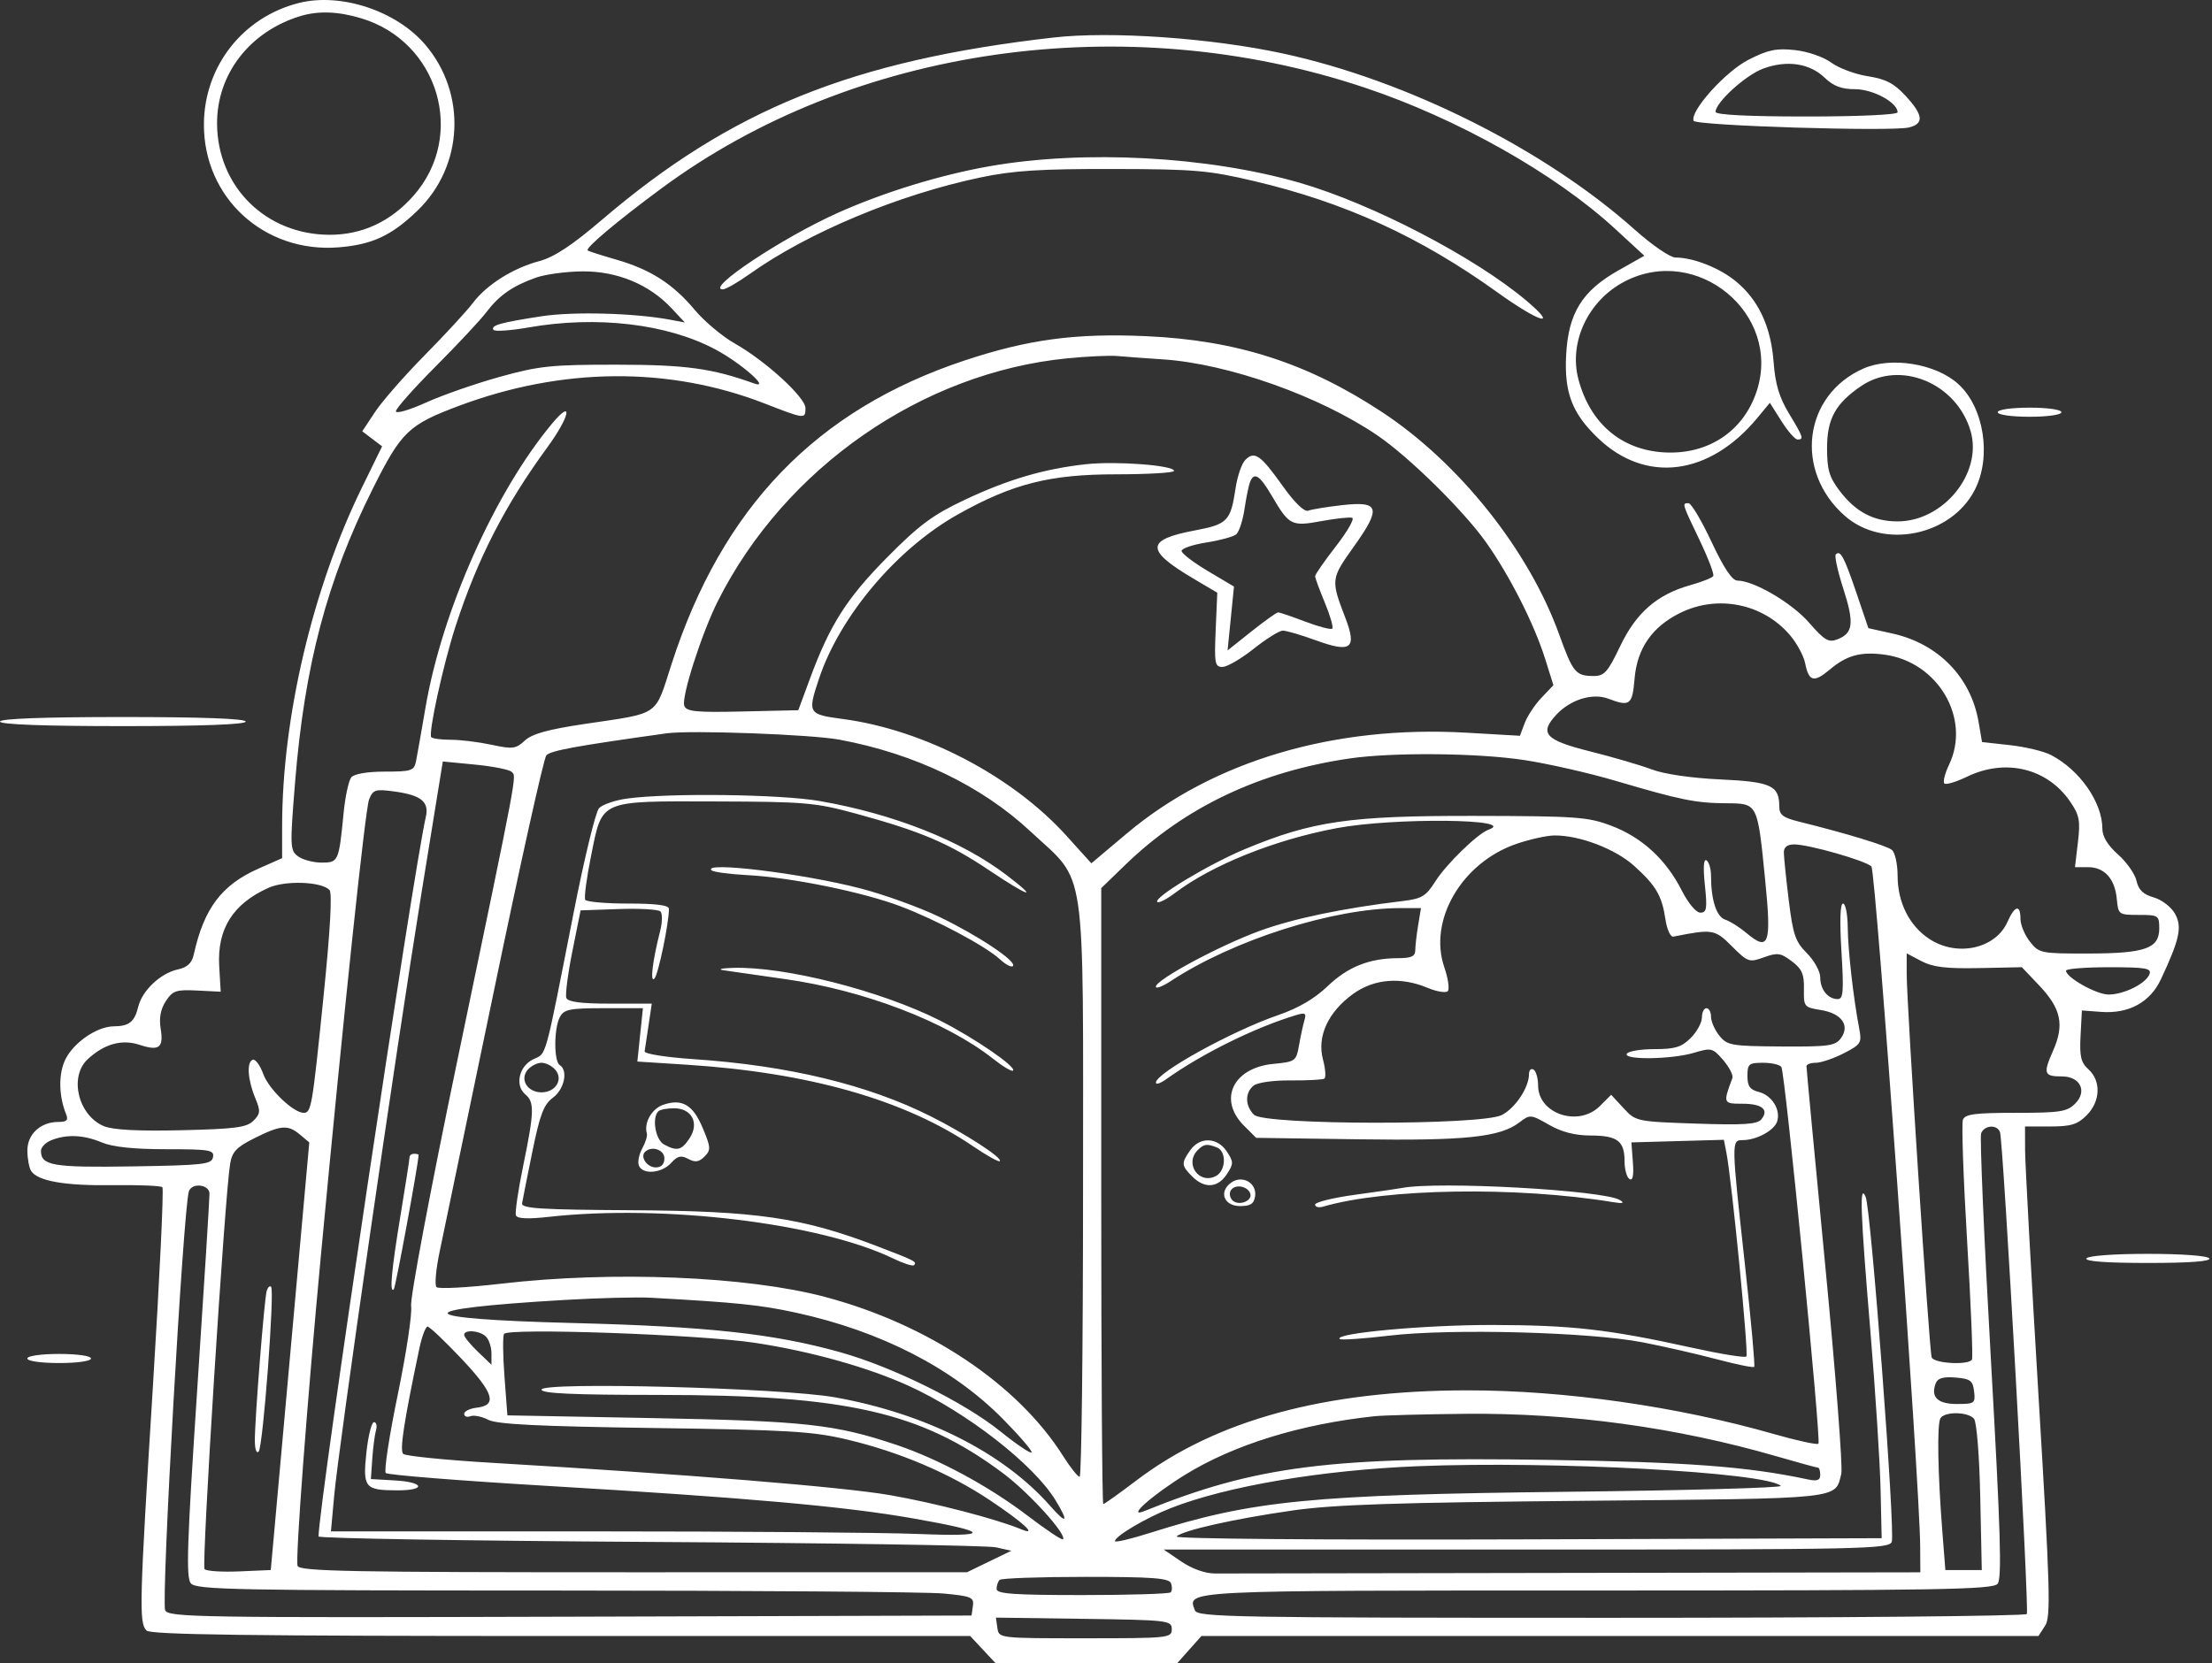 <svg width="234" height="176" viewBox="0 0 234 176" fill="none" xmlns="http://www.w3.org/2000/svg">
<rect x="0" y="0" width="234" height="176" fill="#333333" stroke="none"/>
<path fill-rule="evenodd" clip-rule="evenodd" d="M31.636 0.31C25.7 1.794 21.607 7.006 21.572 13.126C21.527 20.922 27.956 26.803 35.831 26.171C39.375 25.887 41.424 24.93 44.172 22.279C49.048 17.576 49.398 9.882 44.971 4.711C41.915 1.139 36.055 -0.795 31.636 0.31ZM31.769 1.705C26.414 3.334 22.925 7.854 22.963 13.113C23.012 19.784 28.156 24.843 34.891 24.843C38.335 24.843 41.342 23.437 43.753 20.699C49.343 14.348 46.407 4.402 38.216 1.937C35.768 1.2 33.676 1.125 31.769 1.705ZM111.442 3.971C90.18 6.395 77.351 11.574 63.684 23.252C60.511 25.963 58.626 27.207 57.053 27.628C54.251 28.377 51.477 30.128 50.011 32.072C49.378 32.91 47.101 35.383 44.949 37.565C42.797 39.748 40.425 42.458 39.679 43.585L38.322 45.637L39.371 46.432L40.421 47.228L38.301 51.56C33.075 62.235 29.846 75.928 29.846 87.411V90.806L27.318 91.924C23.449 93.635 21.574 96.129 20.503 100.985C20.298 101.912 19.827 102.357 18.813 102.579C16.98 102.982 15.049 104.8 14.627 106.519C14.233 108.131 13.664 108.588 12.035 108.6C10.294 108.613 7.874 110.247 6.951 112.032C6.175 113.532 6.189 115.899 6.984 117.872C7.251 118.534 7.078 118.715 6.176 118.715C4.291 118.715 2.887 120.014 2.896 121.751C2.9 122.596 3.078 123.563 3.291 123.898C3.975 124.976 6.855 125.479 11.937 125.408C14.663 125.369 17.022 125.467 17.179 125.624C17.337 125.781 16.89 135.177 16.187 146.502C14.744 169.738 14.692 171.725 15.501 172.534C15.942 172.975 26.337 173.112 59.355 173.112H102.632L103.98 174.556L105.329 176H114.925H124.521L125.808 174.556L127.094 173.112H171.368H215.641L216.343 172.029C216.963 171.072 216.881 168.215 215.64 147.598C214.868 134.757 214.232 123.113 214.227 121.723L214.219 119.196H216.888C219.081 119.196 219.769 118.985 220.739 118.014C222.2 116.554 222.288 114.382 220.937 113.159C220.13 112.429 219.979 111.789 220.095 109.595L220.236 106.92L222.265 107.072C225.197 107.29 227.451 106.062 228.593 103.626C230.586 99.374 230.864 98.073 230.082 96.678C229.68 95.963 228.687 95.204 227.833 94.958C226.723 94.641 226.223 94.158 226.014 93.206C225.855 92.484 224.978 91.231 224.064 90.421C222.968 89.451 222.402 88.522 222.402 87.69C222.402 84.9 220.001 81.459 216.956 79.884C216.199 79.493 214.251 79.026 212.626 78.846L209.672 78.518L209.314 76.423C208.502 71.66 205.056 68.114 200.186 67.033L197.65 66.47L196.387 62.746C195.09 58.922 194.689 58.173 194.201 58.661C194.046 58.816 194.405 60.449 194.998 62.291C196.171 65.935 196.047 67.004 194.372 67.651C193.437 68.013 193.003 67.757 191.38 65.89C189.565 63.802 185.551 61.444 183.794 61.434C183.239 61.431 182.356 60.109 181.057 57.337C180.003 55.087 178.909 53.245 178.627 53.245C177.919 53.245 177.913 53.229 179.783 57.13C180.701 59.045 181.356 60.766 181.24 60.954C181.123 61.143 180.037 61.574 178.826 61.913C175.296 62.902 173.085 64.825 171.386 68.387C170.08 71.124 169.711 71.537 168.583 71.531C166.678 71.52 166.399 71.183 164.927 67.101C161.724 58.221 154.355 48.974 146.206 43.605C138.323 38.411 130.842 36.002 121.264 35.573C113.785 35.238 108.786 35.906 102.055 38.139C86.369 43.343 76.39 53.686 71.034 70.29C69.235 75.87 69.907 75.407 61.859 76.603C57.977 77.18 56.285 77.65 55.518 78.363C54.574 79.243 54.235 79.286 52.005 78.807C50.647 78.516 48.716 78.278 47.714 78.278C46.712 78.278 45.772 78.157 45.625 78.01C45.276 77.661 46.9 70.241 48.2 66.243C50.522 59.107 53.408 53.482 57.905 47.329C60.29 44.065 60.683 42.086 58.402 44.821C52.337 52.094 46.758 64.624 45.005 74.908C44.576 77.423 44.127 79.968 44.007 80.564C43.807 81.551 43.516 81.647 40.727 81.647C38.853 81.647 37.471 81.882 37.163 82.254C36.886 82.588 36.522 84.266 36.354 85.985C35.845 91.181 35.804 91.275 34.021 91.275C33.15 91.275 32.031 90.979 31.535 90.616C30.678 89.989 30.662 89.608 31.214 82.794C32.22 70.373 34.597 61.393 39.443 51.698C42.454 45.675 43.208 44.95 48.52 42.956C59.456 38.852 70.765 38.759 80.874 42.69C85.151 44.354 85.206 44.36 85.206 43.181C85.206 42.047 80.984 38.186 77.745 36.356C76.421 35.608 74.507 34.003 73.493 32.789C71.19 30.035 68.799 28.505 65.165 27.462C63.611 27.016 62.263 26.583 62.169 26.499C61.892 26.252 65.292 23.393 69.992 19.92C90.287 4.922 119.017 0.804 144.348 9.264C154.179 12.546 164.526 18.381 170.858 24.214L173.951 27.063L171.225 28.601C167.355 30.785 165.901 33.145 165.675 37.601C165.475 41.563 166.314 43.742 169.046 46.361C174.099 51.205 180.846 50.342 185.92 44.203L187.227 42.621L188.454 44.563C189.128 45.632 189.894 46.506 190.156 46.506C190.849 46.506 190.773 46.274 189.244 43.745C188.217 42.046 187.797 40.636 187.623 38.308C187.344 34.559 186.029 31.743 183.637 29.772C181.91 28.348 179.125 27.25 177.239 27.25C176.687 27.25 174.763 25.934 172.963 24.325C163.435 15.809 148.835 8.493 135.708 5.658C128.109 4.016 117.508 3.279 111.442 3.971ZM184.989 6.311C182.546 7.549 178.784 11.724 179.157 12.78C179.342 13.301 200.121 13.945 201.949 13.486C203.557 13.082 203.457 12.168 201.582 10.138C200.361 8.815 199.485 8.361 197.589 8.066C196.254 7.858 194.516 7.211 193.727 6.629C192.914 6.027 191.256 5.453 189.898 5.302C187.926 5.084 187.057 5.262 184.989 6.311ZM186.539 7.251C184.684 7.929 181.484 10.832 181.484 11.839C181.484 12.153 184.921 12.327 191.112 12.327C196.707 12.327 200.74 12.14 200.74 11.881C200.74 10.85 198.144 9.439 196.249 9.439C194.812 9.439 193.956 9.115 193.019 8.217C191.427 6.693 189.043 6.337 186.539 7.251ZM104.676 17.591C99.443 18.513 93.517 20.335 88.618 22.528C82.756 25.153 74.545 30.62 76.466 30.62C76.771 30.62 78.05 29.887 79.308 28.991C85.461 24.608 95.053 20.596 103.74 18.773C107.179 18.05 110.056 17.867 117.7 17.881C126.4 17.898 127.849 18.023 132.731 19.176C142.313 21.439 150.242 25.071 158.407 30.934C162.881 34.146 164.944 34.748 161.495 31.833C156.021 27.208 145.155 21.554 137.48 19.337C127.762 16.53 114.661 15.832 104.676 17.591ZM56.688 29.38C54.224 30.259 52.798 31.254 51.449 33.035C50.82 33.865 48.41 36.445 46.093 38.768C43.777 41.09 41.881 43.227 41.881 43.515C41.881 43.803 43.305 43.393 45.046 42.604C46.786 41.815 50.306 40.587 52.868 39.876C57.037 38.718 58.335 38.583 65.228 38.589C72.55 38.595 75.323 38.973 79.775 40.575C81.592 41.228 78.376 38.408 75.657 36.963C70.566 34.258 63.124 33.384 55.937 34.645C54.003 34.984 52.321 35.099 52.199 34.901C51.904 34.425 52.944 34.131 57.285 33.465C60.659 32.948 67.15 33.124 70.927 33.836L72.449 34.123L71.032 32.609C68.68 30.095 65.294 28.691 61.644 28.716C59.909 28.727 57.679 29.026 56.688 29.38ZM171.812 29.813C167.985 31.832 165.931 36.232 166.982 40.161C168.218 44.781 171.481 47.578 175.968 47.864C180.632 48.161 184.421 45.681 185.831 41.407C188.533 33.22 179.507 25.755 171.812 29.813ZM112.892 37.918C97.531 39.433 83.041 49.502 75.944 63.595C74.238 66.982 72.051 73.802 72.388 74.682C72.625 75.299 73.632 75.397 78.561 75.284L84.45 75.149L85.695 71.779C87.791 66.1 89.584 63.286 93.859 58.967C97.251 55.54 98.672 54.486 102.055 52.89C106.635 50.727 110.484 49.597 114.904 49.118C118.098 48.772 124.199 49.238 124.199 49.828C124.199 50.025 121.437 50.187 118.061 50.189C111.063 50.191 107.142 51.183 101.378 54.406C94.884 58.038 88.849 65.17 86.631 71.839C85.415 75.491 85.475 75.591 89.166 76.081C97.724 77.216 107.081 82.099 112.793 88.41L115.451 91.348L119.223 88.174C128.321 80.517 141.12 76.723 155.129 77.529L160.786 77.855L161.297 76.501C161.578 75.758 162.376 74.554 163.07 73.827L164.331 72.504L163.462 69.735C162.293 66.011 159.677 60.855 157.17 57.337C154.775 53.974 149.04 48.336 145.706 46.067C139.597 41.908 129.925 38.481 123.012 38.026C121.15 37.904 118.976 37.744 118.181 37.671C117.387 37.598 115.007 37.709 112.892 37.918ZM197.129 38.996C190.774 41.797 189.76 49.845 195.165 54.591C199.239 58.168 206.414 56.721 208.914 51.82C210.701 48.317 209.878 43.092 207.152 40.627C204.773 38.476 200.053 37.708 197.129 38.996ZM196.884 40.85C194.164 42.701 193.278 44.315 193.278 47.421C193.278 49.714 193.511 50.496 194.627 51.96C196.319 54.178 198.209 55.171 200.74 55.171C205.594 55.171 209.738 50.061 208.47 45.639C207.006 40.534 200.997 38.05 196.884 40.85ZM211.33 43.618C211.33 43.892 212.775 44.099 214.7 44.099C216.626 44.099 218.07 43.892 218.07 43.618C218.07 43.343 216.626 43.136 214.7 43.136C212.775 43.136 211.33 43.343 211.33 43.618ZM131.733 48.669C131.36 49.041 130.899 50.386 130.708 51.657C130.186 55.142 129.866 55.473 126.395 56.128C121.184 57.111 121.155 58.211 126.259 61.231L128.772 62.717L128.603 66.646C128.45 70.211 128.517 70.575 129.325 70.57C129.815 70.568 131.299 69.703 132.623 68.65C133.947 67.597 135.333 66.732 135.703 66.73C136.073 66.727 137.654 67.19 139.216 67.76C142.931 69.115 143.568 68.628 142.323 65.386C140.772 61.345 140.783 61.25 143.213 57.845C146.154 53.723 145.95 53.002 141.969 53.452C140.367 53.634 138.759 53.896 138.395 54.036C137.98 54.195 136.961 53.205 135.66 51.379C133.338 48.12 132.713 47.688 131.733 48.669ZM132.232 51.017C132.093 51.381 131.829 52.673 131.647 53.891C131.464 55.107 131.068 56.304 130.765 56.549C130.464 56.795 129.038 57.181 127.597 57.407C126.157 57.634 124.986 58.035 124.996 58.3C125.006 58.565 126.257 59.521 127.776 60.424L130.539 62.067L130.2 65.445L129.86 68.824L132.388 66.811C133.778 65.704 135.049 64.799 135.213 64.799C135.377 64.799 136.675 65.242 138.098 65.782C139.521 66.323 140.798 66.653 140.935 66.515C141.073 66.378 140.721 65.148 140.154 63.783C139.586 62.418 139.122 61.151 139.122 60.967C139.122 60.785 140.114 59.357 141.327 57.795C142.539 56.233 143.311 54.883 143.042 54.793C142.773 54.703 141.314 54.859 139.8 55.138C136.622 55.725 136.378 55.602 134.55 52.482C133.255 50.271 132.662 49.897 132.232 51.017ZM177.731 64.86C174.766 66.328 173.182 68.616 172.916 71.814C172.685 74.6 172.422 74.801 170.134 73.931C168.484 73.303 166.152 74.015 164.663 75.601C162.787 77.597 163.446 78.318 168.246 79.517C170.629 80.113 173.553 80.969 174.745 81.419C176.049 81.912 178.922 82.332 181.966 82.472C187.359 82.723 188.224 83.118 188.224 85.332C188.224 86.217 188.612 86.52 190.27 86.93C195.301 88.175 199.585 89.479 200.138 89.935C200.469 90.207 200.74 91.433 200.741 92.658C200.742 95.474 201.962 97.927 204.061 99.329C206.997 101.291 211.097 100.409 212.365 97.544C213.137 95.801 213.737 95.663 213.737 97.228C213.737 97.854 214.187 98.937 214.735 99.635C215.702 100.865 215.89 100.903 220.873 100.896C226.938 100.888 228.42 100.366 228.42 98.241C228.42 96.868 228.335 96.811 226.254 96.811C224.129 96.811 224.084 96.779 223.929 95.126C223.728 92.976 222.624 91.757 220.879 91.757H219.506L219.816 89.114C220.086 86.825 219.974 86.249 218.986 84.807C216.572 81.284 212.146 80.219 208.088 82.184C206.931 82.744 205.849 83.066 205.683 82.9C205.517 82.734 205.745 81.835 206.19 80.903C208.522 76.013 205.007 70.029 199.359 69.271C196.839 68.933 195.368 69.334 193.566 70.85C191.883 72.267 191.35 72.128 190.959 70.171C190.806 69.409 190.101 68.095 189.392 67.252C186.55 63.874 181.723 62.884 177.731 64.86ZM0 76.352C0 76.661 4.654 76.834 12.998 76.834C21.341 76.834 25.995 76.661 25.995 76.352C25.995 76.043 21.341 75.871 12.998 75.871C4.654 75.871 0 76.043 0 76.352ZM70.524 77.595C60.861 78.942 58.209 79.43 57.79 79.935C57.518 80.263 55.031 91.451 52.262 104.797C49.493 118.144 46.905 130.581 46.51 132.434C46.116 134.288 45.965 135.979 46.176 136.193C46.387 136.408 49.46 136.245 53.005 135.833C64.788 134.462 79.001 135.039 87.251 137.224C98.166 140.115 107.651 146.452 112.461 154.065C113.225 155.273 114.011 156.262 114.21 156.262C114.409 156.262 114.571 142.576 114.571 125.847C114.571 90.515 115.022 93.59 109.018 87.983C103.844 83.151 96.782 79.755 88.817 78.269C85.825 77.711 73.063 77.241 70.524 77.595ZM142.773 80.255C133.276 81.64 125.357 85.396 119.048 91.506L116.497 93.977V126.565C116.497 144.487 116.593 159.151 116.712 159.151C116.83 159.151 118.4 158.032 120.202 156.663C128.635 150.258 140.151 147.121 155.251 147.118C165.514 147.116 177.438 148.816 187.64 151.737C190.099 152.441 192.226 152.902 192.367 152.762C192.673 152.456 188.847 113.556 188.446 112.908C188.293 112.66 187.422 112.456 186.51 112.456C185.005 112.456 184.854 112.583 184.854 113.849C184.854 114.927 185.122 115.308 186.044 115.539C187.436 115.888 188.395 117.418 188 118.66C187.696 119.62 185.816 120.64 184.35 120.64C183.146 120.64 183.148 120.735 184.596 133.865C185.238 139.683 185.676 144.529 185.571 144.635C185.465 144.74 183.69 144.378 181.626 143.831C179.563 143.283 176.033 142.476 173.782 142.038C168.188 140.949 153.475 140.558 146.994 141.326C144.221 141.655 141.845 141.816 141.714 141.685C141.1 141.072 150.762 140.185 157.896 140.2C166.3 140.218 170.168 140.66 179.003 142.61C182.007 143.273 184.59 143.691 184.743 143.537C185.004 143.277 183.199 124.875 182.626 121.948L182.363 120.607L177.471 120.744L172.579 120.881L172.737 122.979C172.844 124.391 172.726 124.972 172.376 124.756C172.09 124.579 171.856 123.733 171.856 122.874C171.856 120.73 171.105 120.16 168.27 120.153C166.609 120.149 165.213 119.789 163.861 119.016C161.93 117.912 161.857 117.906 160.732 118.765C158.68 120.333 155.054 120.714 143.71 120.553L132.884 120.399L131.59 119.105C128.833 116.346 130.437 112.984 134.707 112.573C137.036 112.35 137.12 112.287 137.42 110.594C137.59 109.633 137.847 108.446 137.992 107.956C138.212 107.211 138.07 107.122 137.124 107.407C132.775 108.716 127.127 111.505 123.356 114.205C122.76 114.632 122.275 114.792 122.278 114.561C122.288 113.525 130.317 109.093 135.262 107.394C137.351 106.676 139.082 105.661 140.441 104.356C142.577 102.304 144.871 101.392 147.907 101.387C149.302 101.385 149.713 101.193 149.718 100.542C149.721 100.079 149.857 98.888 150.022 97.894L150.32 96.089H148.154C141.043 96.089 130.488 99.445 123.838 103.819C122.977 104.385 122.273 104.649 122.273 104.406C122.273 103.673 129.022 100.045 133.267 98.496C136.856 97.186 142.068 96.099 148.403 95.339C150.4 95.099 150.851 94.829 151.824 93.287C152.995 91.433 156.312 88.203 157.467 87.793C160.731 86.636 147.433 86.5 141.403 87.63C134.859 88.856 128.234 91.514 124.287 94.498C123.41 95.162 122.573 95.586 122.427 95.441C121.98 94.993 127.876 91.438 131.712 89.841C138.822 86.88 142.783 86.308 155.971 86.333C166.813 86.353 167.983 86.438 170.471 87.382C173.695 88.606 176.243 90.946 177.889 94.194C178.588 95.573 179.422 96.571 179.876 96.571C180.546 96.571 180.615 96.151 180.354 93.657C180.158 91.781 180.219 90.848 180.526 91.037C180.788 91.2 181.003 91.942 181.003 92.688C181.003 95.228 181.585 97.019 182.507 97.312C183.006 97.47 184.022 98.111 184.764 98.735C187.127 100.724 187.411 99.921 186.735 93.151C185.911 84.902 185.972 85.022 182.579 84.996C179.359 84.972 177.798 84.654 170.894 82.617C168.114 81.797 163.781 80.811 161.266 80.427C156.322 79.671 147.347 79.588 142.773 80.255ZM44.591 94.47C41.903 111.057 35.823 153.041 35.347 158.309L35.009 162.04H62.679C77.898 162.04 93.362 162.162 97.044 162.311C105.006 162.634 104.841 162.112 96.519 160.654C89.296 159.389 79.001 158.476 57.778 157.22C48.649 156.679 41.014 156.07 40.811 155.867C40.607 155.663 41.177 151.932 42.077 147.576C42.978 143.219 43.614 139.005 43.491 138.211C43.365 137.398 45.502 126.038 48.381 112.216C54.886 80.988 54.658 82.195 54.123 81.673C53.877 81.433 52.138 81.088 50.259 80.906L46.843 80.575L44.591 94.47ZM39.044 84.593C38.642 85.58 36.328 107.473 33.962 132.675C32.472 148.546 31.232 165.045 31.481 165.693C31.702 166.269 37.106 166.372 67.019 166.368L102.295 166.364L104.641 165.227L106.986 164.092L105.363 163.729C104.47 163.53 87.98 163.272 68.719 163.156C49.457 163.04 33.697 162.78 33.697 162.577C33.697 159.377 43.658 92.561 45.048 86.432C45.411 84.834 44.549 84.138 41.73 83.752C39.706 83.474 39.47 83.549 39.044 84.593ZM66.306 84.503C65.046 84.678 63.722 85.137 63.365 85.521C63.008 85.906 61.801 90.878 60.683 96.571C57.564 112.451 57.853 111.4 56.405 112.091C54.9 112.809 54.442 114.864 55.576 115.806C56.55 116.614 56.519 117.655 55.349 123.341C54.813 125.943 54.466 128.31 54.577 128.599C54.715 128.959 55.822 129.009 58.078 128.758C70.18 127.414 86.726 129.417 94.484 133.164C95.562 133.686 96.552 134.005 96.683 133.875C97.041 133.516 96.825 133.406 92.631 131.804C84.854 128.836 80.045 128.135 66.913 128.059C57.159 128.003 55.139 127.876 55.23 127.324C55.29 126.957 55.781 124.491 56.32 121.844C57.121 117.913 57.521 116.868 58.497 116.147C59.706 115.254 60.119 113.258 59.211 112.697C58.58 112.307 58.592 108.801 59.228 107.611C59.662 106.801 60.266 106.68 63.87 106.68H68.013L67.718 109.503L67.423 112.327L72.584 112.656C85.557 113.483 95.722 116.377 102.965 121.307C104.392 122.278 105.653 122.98 105.766 122.866C106.095 122.537 102.125 119.96 98.444 118.113C91.795 114.775 83.401 112.751 73.412 112.075C70.415 111.873 68.15 111.511 68.193 111.244C68.235 110.984 68.422 109.743 68.609 108.485L68.948 106.198H64.546C61.458 106.198 60.074 106.018 59.911 105.594C59.784 105.262 60.071 103.041 60.549 100.659L61.419 96.33L65.445 96.189C67.659 96.111 69.65 96.226 69.868 96.444C70.086 96.662 70.071 97.592 69.836 98.511C69.032 101.649 68.742 104.055 69.228 103.551C69.635 103.129 70.764 97.702 70.764 96.17C70.764 95.783 69.422 95.608 66.46 95.608C64.093 95.608 62.046 95.429 61.911 95.211C61.776 94.993 62.055 92.893 62.53 90.546C63.739 84.569 63.275 84.77 75.792 84.805C85.151 84.831 86.279 84.929 90.501 86.08C97.407 87.963 100.327 89.201 104.586 92.052C108.94 94.966 109.974 95.261 106.473 92.591C101.718 88.965 94.564 86.128 86.73 84.762C82.579 84.038 70.719 83.887 66.306 84.503ZM160.391 89.302C154.626 91.294 151.078 97.386 152.79 102.355C153.197 103.535 153.359 104.67 153.15 104.879C152.942 105.087 151.982 104.928 151.017 104.525C148.175 103.337 145.346 103.572 143.127 105.18C140.492 107.088 139.304 109.673 139.949 112.09C140.218 113.098 140.283 114.019 140.095 114.135C139.906 114.252 138.301 114.336 136.528 114.323C134.678 114.308 133.005 114.546 132.603 114.88C131.685 115.642 131.71 117.01 132.657 117.958C133.763 119.064 156.743 119.087 158.875 117.984C160.305 117.244 161.747 115.071 161.747 113.656C161.747 113.23 161.964 113.015 162.229 113.179C162.493 113.342 162.71 114.098 162.71 114.857C162.71 117.865 166.989 119.293 169.244 117.038L170.44 115.842L171.75 117.259C173.048 118.663 173.117 118.677 179.415 118.893C184.408 119.064 185.887 118.97 186.316 118.452C187.173 117.42 186.413 116.789 184.312 116.789C182.283 116.789 182.265 116.744 183.263 114.081C183.375 113.783 182.941 112.928 182.298 112.181C181.182 110.883 181.043 110.848 179.205 111.398C176.837 112.108 171.675 112.177 172.097 111.494C172.261 111.229 173.583 111.012 175.036 111.012C177.198 111.012 177.891 110.798 178.858 109.83C179.508 109.181 180.04 108.206 180.04 107.664C180.04 107.123 180.257 106.68 180.521 106.68C180.786 106.68 181.003 107.089 181.003 107.589C181.003 108.089 181.402 108.992 181.891 109.596C182.72 110.62 183.154 110.695 188.425 110.732C193.43 110.767 194.147 110.669 194.739 109.863C195.733 108.51 194.824 107.227 192.624 106.875C190.851 106.592 190.797 106.525 190.833 104.649C190.864 103.078 190.622 102.528 189.545 101.714C188.372 100.827 188.031 100.779 186.595 101.299C185.04 101.861 184.895 101.811 183.216 100.131C181.405 98.32 181.166 98.281 177.02 99.109C176.718 99.169 176.342 98.352 176.184 97.293C175.806 94.768 175.192 93.717 172.873 91.622C170.885 89.826 167.078 88.374 164.428 88.403C163.616 88.412 161.799 88.816 160.391 89.302ZM188.707 90.192C188.707 90.655 188.94 92.93 189.225 95.246C189.673 98.901 189.927 99.644 191.149 100.866C191.923 101.64 192.556 102.788 192.556 103.417C192.556 104.709 193.369 105.717 194.411 105.717C194.997 105.717 195.059 104.902 194.8 100.662C194.603 97.438 194.664 95.608 194.968 95.608C195.23 95.608 195.454 96.745 195.466 98.135C195.486 100.542 196.066 105.636 196.696 108.931C196.965 110.344 196.838 110.537 195.032 111.459C193.956 112.007 192.634 112.456 192.094 112.456C191.554 112.456 191.107 112.619 191.101 112.817C191.094 113.016 191.989 122.528 193.09 133.954C194.19 145.381 194.953 155.277 194.785 155.944C194.102 158.665 195.164 158.553 167.659 158.805C147.59 158.989 141.087 159.205 136.715 159.832C130.55 160.716 125.161 161.924 124.461 162.578C124.19 162.831 139.479 162.958 161.528 162.885L199.055 162.762L198.939 157.558C198.875 154.697 198.388 147.154 197.856 140.795C196.798 128.155 196.691 125.079 197.365 126.657C197.932 127.986 200.512 162.13 200.122 163.145C199.829 163.908 197.138 163.965 161.455 163.965H123.102L124.969 165.233C126.112 166.008 127.492 166.499 128.526 166.497C129.456 166.496 146.625 166.467 166.681 166.434L203.147 166.372L203.129 163.604C203.084 156.886 198.44 92.152 197.969 91.682C197.354 91.066 191.339 89.35 189.799 89.35C189.078 89.35 188.706 89.637 188.707 90.192ZM75.267 92.087C75.449 92.269 77.163 92.5 79.078 92.601C83.671 92.844 91.214 94.378 95.224 95.886C99.029 97.318 104.261 100.105 105.784 101.512C106.378 102.062 106.994 102.382 107.152 102.224C107.617 101.76 103.563 99.045 99.407 97.036C97.289 96.012 93.498 94.644 90.983 93.995C84.834 92.409 74.312 91.132 75.267 92.087ZM28.405 93.942C24.63 95.637 22.959 98.299 23.19 102.246L23.347 104.937L20.853 104.811C18.633 104.7 18.27 104.823 17.543 105.933C16.987 106.78 16.813 107.714 16.996 108.847C17.325 110.875 16.839 111.243 14.742 110.551C12.883 109.937 11.001 110.467 9.267 112.091C7.278 113.954 8.278 118.039 10.998 119.166C11.953 119.561 14.622 119.7 19.189 119.594C24.867 119.462 26.1 119.3 26.806 118.592C27.552 117.846 27.575 117.568 27.002 116.185C26.197 114.241 26.075 112.365 26.738 112.135C27.015 112.04 27.516 112.722 27.852 113.652C28.431 115.253 31.036 117.752 32.127 117.752C32.929 117.752 33.032 117.15 34.209 105.593C34.94 98.422 35.163 94.474 34.853 94.164C33.966 93.277 30.177 93.146 28.405 93.942ZM201.703 103.073C201.703 106.284 204.089 142.918 204.344 143.626C204.577 144.273 208.232 144.479 208.606 143.867C208.727 143.668 208.498 138.041 208.097 131.361C207.697 124.681 207.495 118.886 207.65 118.484C207.877 117.89 208.932 117.752 213.241 117.752C217.929 117.752 218.665 117.638 219.525 116.778C220.828 115.475 220.067 113.901 218.133 113.901C216.217 113.901 216.115 113.609 217.184 111.192C218.409 108.422 218.042 106.716 215.692 104.245L213.884 102.344L209.358 102.436C205.88 102.507 204.469 102.337 203.267 101.703L201.703 100.879V103.073ZM76.541 102.668C77.203 102.772 80.091 103.186 82.959 103.588C91.373 104.765 100.091 108.103 105.095 112.062C106.106 112.862 107.037 113.412 107.164 113.284C107.554 112.895 102.97 109.759 99.37 107.953C93.101 104.807 83.025 102.25 77.54 102.413C76.328 102.449 75.879 102.564 76.541 102.668ZM218.555 102.708C218.561 103.432 221.775 105.236 223.058 105.236C224.681 105.236 227.002 104.083 227.383 103.087C227.626 102.454 227.012 102.347 223.11 102.347C220.603 102.347 218.553 102.509 218.555 102.708ZM55.808 113.219C54.963 114.236 55.806 115.585 57.285 115.585C58.765 115.585 59.608 114.236 58.763 113.219C58.415 112.8 57.75 112.456 57.285 112.456C56.821 112.456 56.156 112.8 55.808 113.219ZM70.162 116.9C68.948 117.313 68.097 118.813 68.43 119.949C68.502 120.197 68.283 120.904 67.941 121.52C67.6 122.137 67.439 122.949 67.583 123.325C67.965 124.32 69.995 124.163 70.991 123.062C71.675 122.307 72.043 122.219 72.807 122.628C73.544 123.022 73.941 122.966 74.524 122.382C75.215 121.69 75.2 121.422 74.348 119.379C73.314 116.9 72.162 116.218 70.162 116.9ZM69.641 117.591C68.939 118.294 69.342 120.618 70.251 121.105C71.632 121.844 72.106 121.726 72.954 120.432C73.999 118.836 73.185 117.27 71.309 117.27C70.569 117.27 69.817 117.415 69.641 117.591ZM26.86 120.464C25.005 121.395 24.549 121.884 24.341 123.166C23.762 126.735 21.306 165.681 21.638 166.035C21.836 166.247 23.494 166.355 25.321 166.275L28.643 166.131L29.013 162.04C29.217 159.789 30.134 149.608 31.051 139.414L32.718 120.881L31.71 120.038C30.444 118.98 29.685 119.046 26.86 120.464ZM209.577 119.922C209.424 120.321 209.886 131.05 210.605 143.763C211.638 162.069 211.787 167.025 211.32 167.588C210.81 168.203 205.189 168.298 168.968 168.298C124.805 168.298 125.586 168.259 126.408 170.403C126.683 171.118 130.497 171.186 170.435 171.186C194.485 171.186 214.274 171.005 214.411 170.783C214.681 170.346 211.923 120.787 211.574 119.798C211.277 118.959 209.914 119.044 209.577 119.922ZM5.416 120.655C4.82 120.895 4.333 121.396 4.333 121.769C4.333 123.342 5.573 123.553 14.018 123.42C21.531 123.301 22.389 123.203 22.534 122.445C22.68 121.686 22.194 121.603 17.59 121.603C14.141 121.603 11.925 121.368 10.757 120.881C8.832 120.076 7.043 120.001 5.416 120.655ZM125.911 121.71C124.946 123.087 124.965 123.332 126.124 124.491C127.428 125.795 128.828 125.702 129.779 124.251C130.509 123.136 130.509 122.958 129.779 121.844C128.785 120.326 126.925 120.262 125.911 121.71ZM126.702 121.699C125.265 123.137 126.859 125.386 128.639 124.433C129.7 123.866 129.763 121.809 128.732 121.414C127.658 121.001 127.358 121.043 126.702 121.699ZM68.23 121.891C67.691 122.429 68.458 123.528 69.372 123.528C69.962 123.528 70.283 123.19 70.283 122.566C70.283 121.648 68.921 121.2 68.23 121.891ZM43.325 122.445C43.325 122.644 42.896 125.406 42.372 128.583C41.409 134.421 41.184 136.902 41.66 136.426C41.847 136.239 44.243 123.249 44.283 122.205C44.286 122.139 44.071 122.084 43.806 122.084C43.542 122.084 43.325 122.246 43.325 122.445ZM130.23 125.144C128.899 126.117 129.479 127.62 131.186 127.62C132.297 127.62 132.657 127.381 132.773 126.57C132.973 125.167 131.403 124.286 130.23 125.144ZM19.983 126.056C19.395 127.781 17.043 169.262 17.47 170.375C17.762 171.135 20.713 171.183 60.28 171.068L102.777 170.945L102.921 169.934C103.052 169.016 102.763 168.894 99.792 168.614C97.992 168.444 79.486 168.303 58.668 168.301C24.797 168.298 20.751 168.218 20.188 167.539C19.667 166.911 19.785 163.353 20.868 146.96C21.589 136.058 22.171 126.76 22.161 126.296C22.141 125.32 20.303 125.117 19.983 126.056ZM130.207 125.951C130.02 126.253 130.093 126.727 130.37 127.004C131.017 127.651 132.525 127.087 132.262 126.296C131.994 125.492 130.632 125.262 130.207 125.951ZM148.268 125.709C147.871 125.787 145.651 126.109 143.334 126.424C141.018 126.74 139.122 127.207 139.122 127.462C139.122 127.717 139.501 127.815 139.964 127.679C146.585 125.744 160.456 125.527 170.622 127.201C171.67 127.373 171.888 127.311 171.375 126.987C169.707 125.933 152.069 124.957 148.268 125.709ZM220.718 133.156C220.525 133.469 222.808 133.638 227.216 133.638C231.624 133.638 233.908 133.469 233.715 133.156C233.542 132.876 230.831 132.675 227.216 132.675C223.602 132.675 220.891 132.876 220.718 133.156ZM28.216 136.577C27.966 137.377 26.958 150.074 26.958 152.413C26.958 153.345 27.133 153.852 27.366 153.591C27.826 153.074 29.071 136.552 28.678 136.16C28.539 136.021 28.331 136.209 28.216 136.577ZM59.692 137.553C42.903 138.541 43.296 139.55 60.643 139.994C74.859 140.358 81.834 141.118 88.817 143.064C94.418 144.624 101.971 148.353 105.834 151.466C107.512 152.819 108.992 153.819 109.122 153.689C109.252 153.559 107.878 151.954 106.068 150.123C100.757 144.75 93.178 140.858 84.222 138.903C80.446 138.078 77.97 137.823 68.839 137.317C67.383 137.237 63.267 137.343 59.692 137.553ZM44.367 142.664C42.723 150.471 42.264 153.467 42.653 153.842C42.89 154.071 47.2 154.501 52.231 154.797C72.762 156.007 89.115 157.336 94.112 158.2C98.811 159.012 105.425 160.732 108.031 161.819C109.842 162.574 108.304 161.141 104.762 158.772C100.458 155.893 95.178 153.645 89.623 152.325C85.968 151.457 83.416 151.304 69.162 151.102C56.985 150.93 52.568 150.711 51.652 150.235C50.978 149.886 50.128 149.714 49.764 149.854C49.4 149.993 49.102 149.883 49.102 149.607C49.102 149.331 49.696 149.037 50.421 148.954C52.644 148.697 52.248 147.408 48.831 143.785C47.062 141.911 45.443 140.377 45.232 140.377C45.022 140.377 44.633 141.406 44.367 142.664ZM49.102 141.25C49.102 141.465 49.752 142.264 50.546 143.025L51.99 144.408V143.211C51.99 142.552 51.73 141.754 51.413 141.436C50.761 140.785 49.102 140.651 49.102 141.25ZM53.321 141.145C53.176 141.385 53.197 143.422 53.367 145.672L53.675 149.764L69.079 150.055C85.168 150.359 88.338 150.708 94.834 152.889C99.293 154.387 104.622 157.266 108.714 160.389C110.656 161.87 112.335 162.991 112.446 162.881C112.905 162.422 108.907 157.994 106.191 155.952C97.484 149.407 89.61 147.605 69.681 147.601C60.626 147.599 57.285 147.448 57.285 147.041C57.285 146.187 82.746 146.856 88.335 147.857C97.94 149.578 106.175 153.74 111.124 159.377C112.866 161.361 113.092 161.093 111.658 158.742C109.341 154.941 102.234 149.41 96.086 146.622C91.757 144.659 85.73 142.977 79.825 142.083C74.061 141.211 53.715 140.491 53.321 141.145ZM2.888 143.747C2.888 144.022 4.333 144.228 6.258 144.228C8.184 144.228 9.628 144.022 9.628 143.747C9.628 143.472 8.184 143.265 6.258 143.265C4.333 143.265 2.888 143.472 2.888 143.747ZM204.776 146.365C204.215 147.828 204.963 148.561 207.015 148.561C208.883 148.561 208.979 148.49 208.835 147.237C208.703 146.087 208.445 145.893 206.874 145.763C205.579 145.657 204.983 145.827 204.776 146.365ZM145.38 149.858C137.555 150.696 130.526 152.87 125.382 156.042C121.863 158.212 119.081 160.693 121.07 159.887C132.878 155.106 140.699 154.115 163.778 154.475C178.528 154.704 184.861 155.18 191.232 156.539C192.237 156.753 192.556 156.638 192.556 156.06C192.556 155.642 192.451 155.3 192.323 155.3C192.194 155.3 190.23 154.762 187.958 154.103C177.357 151.031 166.11 149.493 155.026 149.601C150.647 149.643 146.307 149.759 145.38 149.858ZM205.275 150.066C204.901 150.672 204.986 155.839 205.473 162.04L205.794 166.131H207.72H209.646L209.485 158.43C209.394 154.062 209.108 150.468 208.824 150.126C208.202 149.376 205.728 149.334 205.275 150.066ZM38.763 153.679C38.363 157.413 38.585 157.689 42.001 157.7C45.114 157.71 44.912 156.831 41.761 156.649L39.233 156.504L39.384 154.337C39.467 153.146 39.644 151.792 39.778 151.329C39.911 150.866 39.814 150.486 39.563 150.486C39.311 150.486 38.951 151.923 38.763 153.679ZM149.953 155.145C139.737 155.563 129.719 157.267 123.822 159.591C121.201 160.625 117.957 162.546 117.946 163.072C117.944 163.242 119.618 162.849 121.667 162.198C132.45 158.774 138.724 158.155 165.757 157.851C178.421 157.708 188.602 157.426 188.383 157.224C186.812 155.781 164.254 154.561 149.953 155.145ZM105.746 167.175C105.569 167.351 105.425 167.784 105.425 168.137C105.425 168.65 107.257 168.779 114.491 168.779C119.477 168.779 123.687 168.65 123.844 168.491C124.003 168.333 124.016 167.9 123.873 167.528C123.664 166.984 121.924 166.854 114.841 166.854C110.015 166.854 105.922 166.998 105.746 167.175ZM105.51 172.259C105.665 173.352 105.667 173.352 114.812 173.352C123.637 173.352 123.958 173.319 123.958 172.39C123.958 171.464 123.594 171.421 114.657 171.296L105.355 171.165L105.51 172.259Z" fill="white"/>
</svg>
